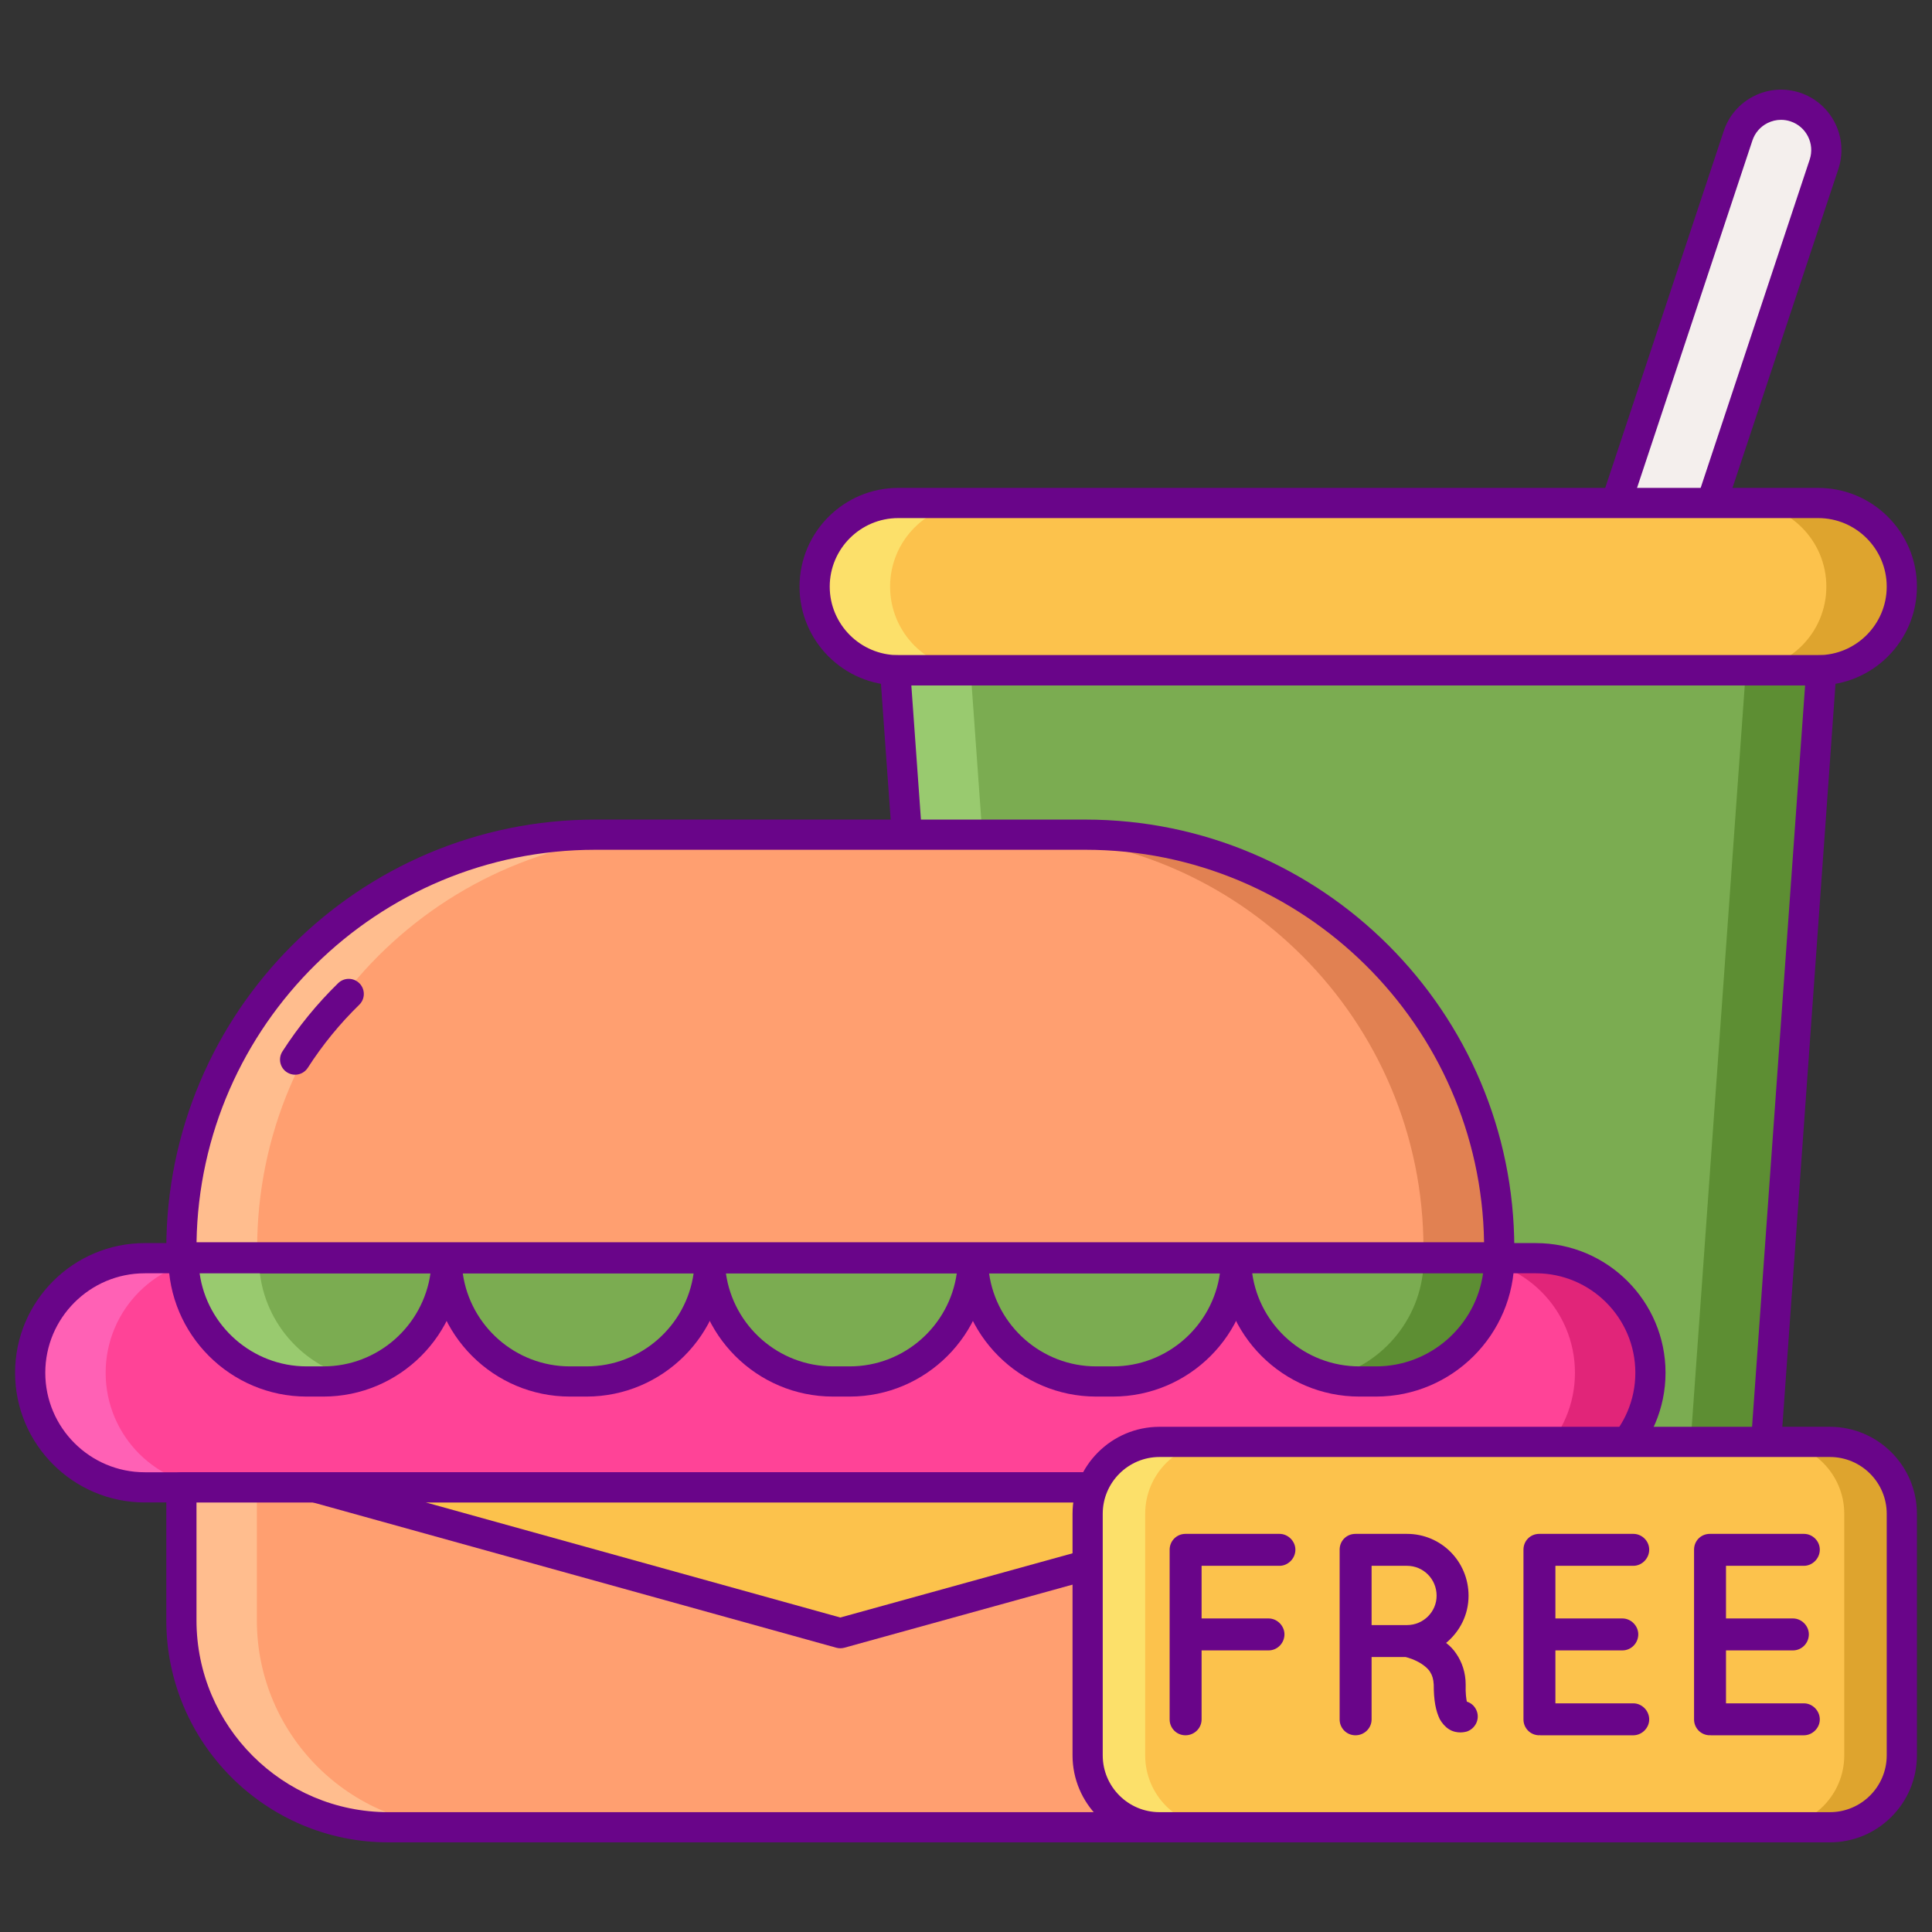 <?xml version="1.0" encoding="utf-8"?>
<!-- Generator: Adobe Illustrator 22.1.0, SVG Export Plug-In . SVG Version: 6.00 Build 0)  -->
<svg version="1.1" id="Layer_1" xmlns="http://www.w3.org/2000/svg" xmlns:xlink="http://www.w3.org/1999/xlink" x="0px" y="0px"
	 viewBox="0 0 256 256" style="enable-background:new 0 0 256 256;" xml:space="preserve">
<rect x="0" y="0" width="256" height="256" fill="#333333" stroke="none"/>
<style type="text/css">
	.st0{fill:#FCC24C;}
	.st1{fill:#FCE06A;}
	.st2{fill:#DEA42E;}
	.st3{fill:#690589;}
	.st4{fill:#7BAC51;}
	.st5{fill:#5D8E33;}
	.st6{fill:#99CA6F;}
	.st7{fill:#F4EFED;}
	.st8{fill:#FF4397;}
	.st9{fill:#D6D1CF;}
	.st10{fill:#FFFFFF;}
	.st11{fill:#FF9F70;}
	.st12{fill:#FFBD8E;}
	.st13{fill:#E18152;}
	.st14{fill:#E12579;}
	.st15{fill:#FF61B5;}
</style>
<g>
	<g>
		<g>
			<path class="st7" d="M199.645,135.353c-0.627,0-1.265-0.1-1.892-0.308c-3.145-1.045-4.848-4.44-3.804-7.585l36.354-109.472
				c1.044-3.145,4.443-4.847,7.585-3.804c3.145,1.045,4.848,4.44,3.804,7.585l-36.354,109.472
				C204.502,133.76,202.159,135.353,199.645,135.353z"/>
		</g>
	</g>
	<g>
		<g>
			<path class="st3" d="M199.644,137.354c-0.854,0-1.703-0.138-2.521-0.409c-4.187-1.391-6.462-5.928-5.072-10.113l36.354-109.472
				c0.674-2.028,2.097-3.673,4.008-4.631c1.91-0.957,4.079-1.113,6.105-0.441c4.186,1.391,6.462,5.928,5.072,10.113l-36.354,109.472
				C206.147,135.15,203.097,137.354,199.644,137.354z M235.996,15.878c-0.614,0-1.225,0.144-1.79,0.427
				c-0.956,0.479-1.668,1.301-2.004,2.314l-36.354,109.472c-0.695,2.093,0.442,4.361,2.536,5.057
				c0.411,0.137,0.835,0.206,1.261,0.206c1.726,0,3.251-1.102,3.795-2.741l36.354-109.472c0.695-2.093-0.442-4.361-2.536-5.057
				C236.845,15.946,236.419,15.878,235.996,15.878z"/>
		</g>
	</g>
	<g>
		<path class="st0" d="M240.918,66.649H119.024c-6.12,0-11.082,4.962-11.082,11.082v0c0,6.12,4.962,11.082,11.082,11.082h121.894
			c6.12,0,11.082-4.961,11.082-11.082v0C252,71.611,247.038,66.649,240.918,66.649z"/>
	</g>
	<g>
		<polygon class="st4" points="241.334,88.813 118.608,88.813 129.576,242.122 230.366,242.122 		"/>
	</g>
	<g>
		<path class="st2" d="M240.918,66.649h-10c6.12,0,11.082,4.961,11.082,11.082c0,6.12-4.962,11.081-11.082,11.081h10
			c6.12,0,11.082-4.961,11.082-11.081C252,71.611,247.038,66.649,240.918,66.649z"/>
	</g>
	<g>
		<path class="st1" d="M119.024,88.813h10c-6.12,0-11.082-4.961-11.082-11.082c0-6.12,4.962-11.082,11.082-11.082h-10
			c-6.12,0-11.082,4.961-11.082,11.082C107.942,83.851,112.904,88.813,119.024,88.813z"/>
	</g>
	<g>
		<polygon class="st5" points="231.334,88.813 220.366,242.121 230.366,242.121 241.334,88.813 		"/>
	</g>
	<g>
		<polygon class="st6" points="128.608,88.813 139.576,242.121 129.576,242.121 118.608,88.813 		"/>
	</g>
	<g>
		<path class="st3" d="M230.366,244.121h-100.79c-1.049,0-1.92-0.811-1.995-1.857L116.613,88.955
			c-0.04-0.554,0.153-1.099,0.531-1.506c0.378-0.406,0.909-0.637,1.464-0.637h122.727c0.556,0,1.086,0.23,1.464,0.637
			c0.378,0.407,0.57,0.952,0.531,1.506l-10.969,153.309C232.286,243.311,231.415,244.121,230.366,244.121z M131.438,240.121h97.065
			l10.683-149.309h-118.43L131.438,240.121z"/>
	</g>
	<g>
		<path class="st3" d="M240.918,90.812H119.024c-7.213,0-13.081-5.868-13.081-13.081c0-7.214,5.868-13.082,13.081-13.082h121.894
			c7.214,0,13.082,5.868,13.082,13.082C254,84.944,248.132,90.812,240.918,90.812z M119.024,68.649
			c-5.008,0-9.081,4.074-9.081,9.082c0,5.007,4.074,9.081,9.081,9.081h121.894c5.008,0,9.082-4.074,9.082-9.081
			c0-5.008-4.074-9.082-9.082-9.082H119.024z"/>
	</g>
	<g>
		<path class="st8" d="M203.508,197.082H19.182C10.797,197.082,4,190.285,4,181.9l0,0c0-8.385,6.797-15.182,15.182-15.182h184.326
			c8.385,0,15.182,6.797,15.182,15.182l0,0C218.69,190.285,211.893,197.082,203.508,197.082z"/>
	</g>
	<g>
		<path class="st11" d="M24.036,197.082h174.618v17.619c0,15.144-12.276,27.42-27.42,27.42H51.456
			c-15.144,0-27.42-12.276-27.42-27.42V197.082z"/>
	</g>
	<g>
		<path class="st11" d="M198.654,166.607H24.036v-1.167c0-30.287,24.553-54.84,54.84-54.84h64.938
			c30.287,0,54.84,24.553,54.84,54.84V166.607z"/>
	</g>
	<g>
		<path class="st14" d="M203.508,166.718h-10c8.385,0,15.182,6.797,15.182,15.182c0,8.385-6.797,15.182-15.182,15.182h10
			c8.385,0,15.182-6.797,15.182-15.182C218.69,173.515,211.893,166.718,203.508,166.718z"/>
	</g>
	<g>
		<path class="st15" d="M19.182,197.082h10C20.797,197.082,14,190.285,14,181.9c0-8.385,6.797-15.182,15.182-15.182h-10
			C10.797,166.718,4,173.515,4,181.9C4,190.285,10.797,197.082,19.182,197.082z"/>
	</g>
	<g>
		<path class="st13" d="M188.654,197.082v17.62c0,15.143-12.277,27.42-27.42,27.42h10c15.144,0,27.42-12.276,27.42-27.42v-17.62
			H188.654z"/>
	</g>
	<g>
		<path class="st12" d="M34.036,197.082v17.62c0,15.143,12.276,27.42,27.42,27.42h-10c-15.144,0-27.42-12.276-27.42-27.42v-17.62
			H34.036z"/>
	</g>
	<g>
		<path class="st3" d="M171.233,244.121H51.456c-16.223,0-29.42-13.197-29.42-29.42v-17.619c0-1.105,0.896-2,2-2h174.619
			c1.104,0,2,0.895,2,2v17.619C200.654,230.924,187.456,244.121,171.233,244.121z M26.036,199.082v15.619
			c0,14.017,11.403,25.42,25.42,25.42h119.777c14.018,0,25.421-11.403,25.421-25.42v-15.619H26.036z"/>
	</g>
	<g>
		<polygon class="st0" points="41.745,197.082 111.345,216.404 181.22,197.082 		"/>
	</g>
	<g>
		<path class="st13" d="M143.814,110.6h-10.036c30.287,0,54.84,24.553,54.84,54.84v1.167h10.036v-1.167
			C198.654,135.153,174.101,110.6,143.814,110.6z"/>
	</g>
	<g>
		<path class="st12" d="M78.876,110.6h10.036c-30.287,0-54.84,24.553-54.84,54.84v1.167H24.036v-1.167
			C24.036,135.153,48.589,110.6,78.876,110.6z"/>
	</g>
	<g>
		<path class="st4" d="M42.845,183.052h-2.199c-9.021,0-16.335-7.313-16.335-16.335l0,0H59.18l0,0
			C59.18,175.739,51.866,183.052,42.845,183.052z"/>
	</g>
	<g>
		<path class="st4" d="M77.714,183.052h-2.199c-9.021,0-16.335-7.313-16.335-16.335l0,0h34.869l0,0
			C94.048,175.739,86.735,183.052,77.714,183.052z"/>
	</g>
	<g>
		<path class="st4" d="M112.582,183.052h-2.199c-9.021,0-16.335-7.313-16.335-16.335l0,0h34.869l0,0
			C128.917,175.739,121.604,183.052,112.582,183.052z"/>
	</g>
	<g>
		<path class="st4" d="M147.451,183.052h-2.199c-9.021,0-16.335-7.313-16.335-16.335l0,0h34.868l0,0
			C163.785,175.739,156.472,183.052,147.451,183.052z"/>
	</g>
	<g>
		<path class="st3" d="M198.654,168.607H24.036c-1.104,0-2-0.896-2-2v-1.167c0-31.342,25.499-56.841,56.84-56.841h64.937
			c31.342,0,56.841,25.499,56.841,56.841v1.167C200.654,167.712,199.759,168.607,198.654,168.607z M26.042,164.607h170.605
			c-0.445-28.755-23.975-52.008-52.834-52.008H78.876C50.017,112.6,26.488,135.852,26.042,164.607z"/>
	</g>
	<g>
		<path class="st3" d="M39.104,142.404c-0.37,0-0.744-0.102-1.079-0.317c-0.93-0.597-1.199-1.834-0.603-2.763
			c2.106-3.281,4.593-6.326,7.39-9.053c0.791-0.77,2.058-0.754,2.828,0.037c0.771,0.791,0.755,2.057-0.036,2.828
			c-2.58,2.514-4.873,5.323-6.815,8.348C40.407,142.08,39.763,142.404,39.104,142.404z"/>
	</g>
	<g>
		<path class="st3" d="M203.508,199.082H19.182C9.708,199.082,2,191.374,2,181.899c0-9.474,7.708-17.182,17.182-17.182h184.326
			c9.475,0,17.183,7.708,17.183,17.182C220.69,191.374,212.982,199.082,203.508,199.082z M19.182,168.718
			C11.914,168.718,6,174.631,6,181.899c0,7.269,5.914,13.183,13.182,13.183h184.326c7.269,0,13.183-5.914,13.183-13.183
			c0-7.268-5.914-13.182-13.183-13.182H19.182z"/>
	</g>
	<g>
		<path class="st3" d="M77.713,185.053h-2.199c-10.11,0-18.334-8.225-18.334-18.335c0-1.105,0.896-2,2-2h34.869c1.104,0,2,0.895,2,2
			C96.048,176.828,87.823,185.053,77.713,185.053z M61.319,168.718c0.976,6.961,6.97,12.335,14.195,12.335h2.199
			c7.226,0,13.22-5.374,14.196-12.335H61.319z"/>
	</g>
	<g>
		<path class="st3" d="M112.582,185.053h-2.199c-10.11,0-18.334-8.225-18.334-18.335c0-1.105,0.896-2,2-2h34.869
			c1.104,0,2,0.895,2,2C130.917,176.828,122.692,185.053,112.582,185.053z M96.187,168.718c0.976,6.961,6.97,12.335,14.195,12.335
			h2.199c7.226,0,13.22-5.374,14.196-12.335H96.187z"/>
	</g>
	<g>
		<path class="st3" d="M147.451,185.053h-2.199c-10.11,0-18.335-8.225-18.335-18.335c0-1.105,0.895-2,2-2h34.868
			c1.104,0,2,0.895,2,2C165.785,176.828,157.56,185.053,147.451,185.053z M131.056,168.718c0.977,6.961,6.971,12.335,14.196,12.335
			h2.199c7.225,0,13.219-5.374,14.195-12.335H131.056z"/>
	</g>
	<g>
		<path class="st3" d="M111.345,218.403c-0.18,0-0.36-0.024-0.535-0.073l-69.6-19.321c-0.963-0.268-1.582-1.206-1.447-2.196
			c0.135-0.991,0.981-1.73,1.982-1.73H181.22c1.001,0,1.848,0.739,1.982,1.732c0.135,0.991-0.484,1.93-1.448,2.196l-69.875,19.321
			C111.704,218.379,111.524,218.403,111.345,218.403z M56.427,199.082l54.919,15.246l55.136-15.246H56.427z"/>
	</g>
	<g>
		<path class="st4" d="M182.319,183.052h-2.199c-9.021,0-16.335-7.313-16.335-16.335l0,0h34.869l0,0
			C198.654,175.739,191.341,183.052,182.319,183.052z"/>
	</g>
	<g>
		<path class="st5" d="M188.654,166.718c0,7.675-5.3,14.095-12.434,15.846c1.252,0.307,2.553,0.488,3.9,0.488h2.199
			c9.021,0,16.335-7.313,16.335-16.335H188.654z"/>
	</g>
	<g>
		<path class="st6" d="M34.311,166.718c0,7.675,5.3,14.095,12.434,15.846c-1.252,0.307-2.554,0.488-3.9,0.488h-2.199
			c-9.021,0-16.335-7.313-16.335-16.335H34.311z"/>
	</g>
	<g>
		<path class="st3" d="M182.319,185.053h-2.199c-10.11,0-18.335-8.225-18.335-18.335c0-1.105,0.895-2,2-2h34.869
			c1.104,0,2,0.895,2,2C200.654,176.828,192.43,185.053,182.319,185.053z M165.924,168.718c0.977,6.961,6.971,12.335,14.196,12.335
			h2.199c7.226,0,13.22-5.374,14.196-12.335H165.924z"/>
	</g>
	<g>
		<path class="st3" d="M42.845,185.053h-2.2c-10.11,0-18.334-8.225-18.334-18.335c0-1.105,0.895-2,2-2H59.18c1.104,0,2,0.895,2,2
			C61.18,176.828,52.955,185.053,42.845,185.053z M26.45,168.718c0.976,6.961,6.97,12.335,14.195,12.335h2.2
			c7.225,0,13.219-5.374,14.195-12.335H26.45z"/>
	</g>
	<g>
		<path class="st0" d="M242.474,242.122h-88.831c-5.261,0-9.526-4.265-9.526-9.526v-32.01c0-5.261,4.265-9.526,9.526-9.526h88.831
			c5.261,0,9.526,4.265,9.526,9.526v32.01C252,237.856,247.735,242.122,242.474,242.122z"/>
	</g>
	<g>
		<path class="st2" d="M242.474,191.058h-7.627c5.261,0,9.527,4.265,9.527,9.527v32.01c0,5.261-4.265,9.526-9.527,9.526h7.627
			c5.261,0,9.526-4.265,9.526-9.526v-32.01C252,195.323,247.735,191.058,242.474,191.058z"/>
	</g>
	<g>
		<path class="st1" d="M153.642,242.121h7.627c-5.261,0-9.526-4.265-9.526-9.526v-32.01c0-5.262,4.265-9.527,9.526-9.527h-7.627
			c-5.261,0-9.526,4.265-9.526,9.527v32.01C144.116,237.856,148.381,242.121,153.642,242.121z"/>
	</g>
	<g>
		<path class="st3" d="M242.474,244.121h-88.831c-6.355,0-11.526-5.171-11.526-11.526v-32.01c0-6.355,5.171-11.526,11.526-11.526
			h88.831c6.355,0,11.526,5.171,11.526,11.526v32.01C254,238.95,248.829,244.121,242.474,244.121z M153.643,193.059
			c-4.15,0-7.526,3.376-7.526,7.526v32.01c0,4.15,3.376,7.526,7.526,7.526h88.831c4.15,0,7.526-3.376,7.526-7.526v-32.01
			c0-4.15-3.376-7.526-7.526-7.526H153.643z"/>
	</g>
	<g>
		<path class="st3" d="M154.984,227.838v-22.496c0-1.144,0.915-2.096,2.096-2.096h0.04c0,0,0,0,0.076,0h12.354
			c1.106,0,2.096,0.953,2.096,2.096c0,1.182-0.991,2.136-2.096,2.136h-10.333v6.976h8.884c1.144,0,2.096,0.992,2.096,2.098
			c0,1.182-0.953,2.134-2.096,2.134h-8.884v9.152c0,1.143-0.953,2.096-2.136,2.096C155.899,229.934,154.984,228.981,154.984,227.838
			z"/>
	</g>
	<g>
		<path class="st3" d="M195.696,226.77c0.382,1.106-0.229,2.287-1.335,2.669c-0.152,0.038-0.457,0.114-0.838,0.114c0,0,0,0-0.039,0
			c-0.38,0-0.953-0.076-1.486-0.42c-0.495-0.305-0.915-0.8-1.221-1.334c-0.533-1.106-0.8-2.478-0.8-4.574
			c-0.038-0.726-0.191-1.221-0.457-1.64c-0.229-0.419-0.686-0.8-1.145-1.106c-0.8-0.533-1.792-0.838-2.134-0.915h-4.498v8.275
			c0,1.143-0.954,2.096-2.136,2.096c-1.181,0-2.098-0.953-2.098-2.096v-22.496c0-1.181,0.916-2.096,2.098-2.096c0,0,0,0,0.038,0
			h6.787c4.537,0,8.158,3.659,8.158,8.197c0,2.516-1.144,4.727-2.974,6.253c0.496,0.382,0.953,0.839,1.335,1.41
			c0.763,1.106,1.259,2.517,1.259,4.118c-0.038,1.144,0.076,1.868,0.152,2.249C194.972,225.664,195.467,226.122,195.696,226.77z
			 M190.358,211.443c0-2.211-1.754-3.965-3.926-3.965h-4.689v7.854h4.689C188.604,215.331,190.358,213.577,190.358,211.443z"/>
	</g>
	<g>
		<path class="st3" d="M201.867,227.838v-22.496c0-1.181,0.915-2.096,2.096-2.096h0.039c0,0,0,0,0.076,0h12.354
			c1.106,0,2.096,0.915,2.096,2.096c0,1.182-0.99,2.136-2.096,2.136h-10.333v6.976h8.884c1.144,0,2.096,0.992,2.096,2.098
			c0,1.182-0.953,2.134-2.096,2.134h-8.884v7.016h10.333c1.106,0,2.096,0.953,2.096,2.136c0,1.143-0.99,2.096-2.096,2.096h-12.354
			c-0.076,0-0.076-0.038-0.076-0.038l-0.039,0.038C202.782,229.934,201.867,228.981,201.867,227.838z"/>
	</g>
	<g>
		<path class="st3" d="M224.471,227.838v-22.496c0-1.181,0.915-2.096,2.096-2.096h0.038c0,0,0,0,0.077,0h12.354
			c1.106,0,2.096,0.915,2.096,2.096c0,1.182-0.991,2.136-2.096,2.136h-10.333v6.976h8.883c1.144,0,2.096,0.992,2.096,2.098
			c0,1.182-0.953,2.134-2.096,2.134h-8.883v7.016h10.333c1.106,0,2.096,0.953,2.096,2.136c0,1.143-0.991,2.096-2.096,2.096h-12.354
			c-0.077,0-0.077-0.038-0.077-0.038l-0.038,0.038C225.386,229.934,224.471,228.981,224.471,227.838z"/>
	</g>
</g>
</svg>
